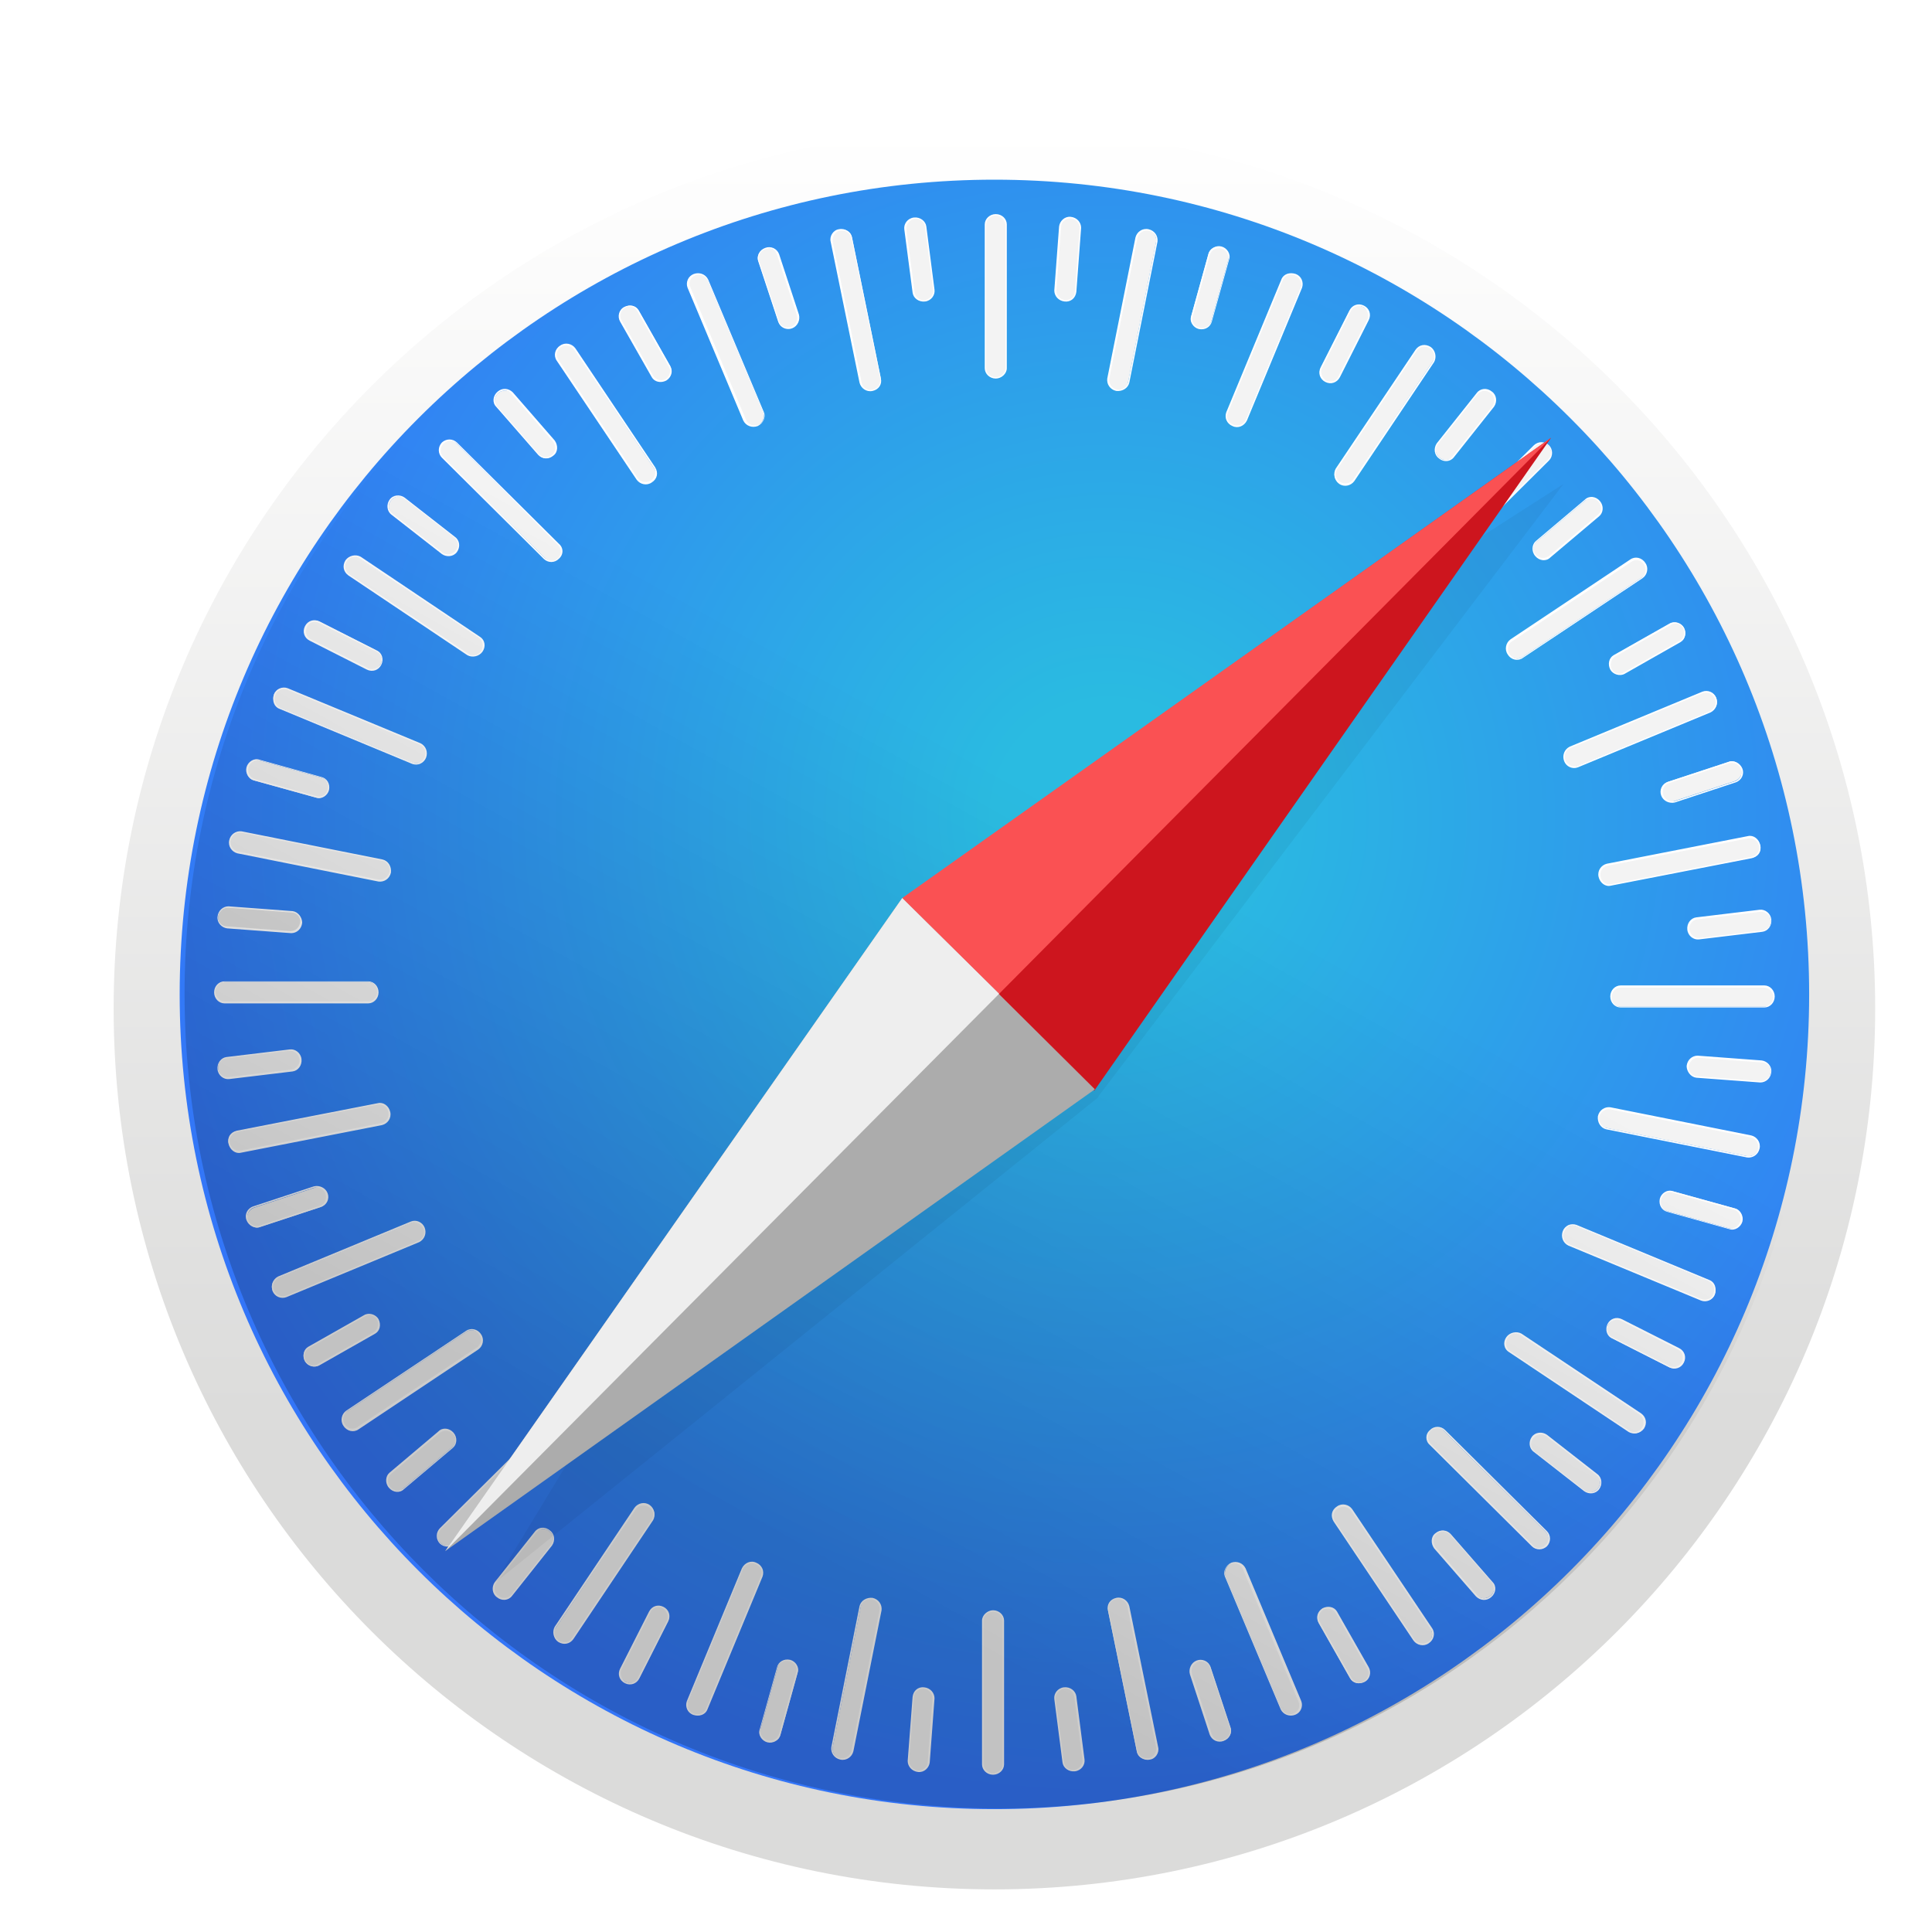 <svg width="17" height="17" viewBox="0 0 17 17" fill="none" xmlns="http://www.w3.org/2000/svg">
<g filter="url(#filter0_d)">
<path d="M8.75 16.5C13.03 16.5 16.5 13.03 16.5 8.75C16.5 4.47 13.03 1 8.75 1C4.47 1 1 4.47 1 8.75C1 13.03 4.47 16.5 8.75 16.5Z" fill="url(#paint0_linear)"/>
</g>
<path d="M8.75 15.919C12.709 15.919 15.919 12.709 15.919 8.75C15.919 4.791 12.709 1.581 8.75 1.581C4.791 1.581 1.581 4.791 1.581 8.75C1.581 12.709 4.791 15.919 8.75 15.919Z" fill="url(#paint1_radial)"/>
<path d="M8.762 3.325C8.714 3.325 8.671 3.289 8.671 3.24V1.975C8.671 1.926 8.714 1.89 8.762 1.89C8.811 1.89 8.853 1.926 8.853 1.975V3.24C8.847 3.289 8.811 3.325 8.762 3.325Z" fill="#F3F3F3"/>
<path d="M8.762 3.331C8.708 3.331 8.665 3.289 8.665 3.24V1.975C8.665 1.926 8.708 1.884 8.762 1.884C8.817 1.884 8.859 1.926 8.859 1.975V3.24C8.859 3.289 8.811 3.331 8.762 3.331ZM8.762 1.896C8.72 1.896 8.677 1.932 8.677 1.975V3.24C8.677 3.283 8.714 3.319 8.762 3.319C8.805 3.319 8.847 3.283 8.847 3.24V1.975C8.841 1.932 8.805 1.896 8.762 1.896V1.896Z" fill="white"/>
<path d="M9.368 2.647C9.319 2.641 9.283 2.604 9.283 2.556L9.325 1.993C9.331 1.945 9.374 1.908 9.422 1.914C9.471 1.92 9.507 1.957 9.507 2.005L9.464 2.568C9.458 2.617 9.416 2.653 9.368 2.647V2.647Z" fill="#F3F3F3"/>
<path d="M9.368 2.653C9.313 2.647 9.277 2.604 9.277 2.556L9.319 1.993C9.325 1.945 9.368 1.902 9.422 1.908C9.477 1.914 9.513 1.957 9.513 2.005L9.471 2.568C9.464 2.623 9.422 2.659 9.368 2.653ZM9.422 1.92C9.38 1.92 9.337 1.951 9.337 1.993L9.295 2.556C9.295 2.598 9.325 2.635 9.374 2.641C9.416 2.641 9.458 2.611 9.458 2.568L9.501 2.005C9.501 1.963 9.464 1.926 9.422 1.92H9.422Z" fill="white"/>
<path d="M9.822 3.434C9.773 3.422 9.743 3.38 9.749 3.331L9.997 2.09C10.009 2.041 10.052 2.011 10.1 2.023C10.149 2.035 10.179 2.078 10.173 2.126L9.925 3.367C9.919 3.41 9.87 3.44 9.822 3.434H9.822Z" fill="#F3F3F3"/>
<path d="M9.822 3.44C9.767 3.428 9.737 3.38 9.743 3.331L9.991 2.09C10.003 2.041 10.052 2.005 10.106 2.017C10.161 2.029 10.191 2.078 10.185 2.126L9.937 3.367C9.925 3.416 9.876 3.446 9.822 3.44ZM10.106 2.029C10.064 2.023 10.021 2.047 10.009 2.09L9.761 3.331C9.755 3.373 9.779 3.416 9.828 3.428C9.87 3.434 9.912 3.41 9.925 3.367L10.173 2.126C10.179 2.078 10.149 2.041 10.106 2.029V2.029Z" fill="white"/>
<path d="M10.548 2.889C10.537 2.886 10.526 2.881 10.516 2.874C10.507 2.867 10.499 2.858 10.492 2.848C10.486 2.838 10.482 2.827 10.48 2.815C10.478 2.804 10.479 2.792 10.482 2.78L10.633 2.235C10.645 2.187 10.694 2.163 10.742 2.175C10.79 2.187 10.821 2.235 10.809 2.284L10.657 2.829C10.645 2.877 10.597 2.901 10.548 2.889Z" fill="#F3F3F3"/>
<path d="M10.548 2.895C10.5 2.883 10.463 2.829 10.482 2.78L10.633 2.235C10.645 2.187 10.7 2.156 10.748 2.169C10.796 2.181 10.833 2.235 10.815 2.284L10.663 2.829C10.651 2.877 10.603 2.907 10.548 2.895H10.548ZM10.748 2.187C10.706 2.175 10.657 2.199 10.645 2.241L10.494 2.786C10.482 2.829 10.506 2.871 10.554 2.883C10.597 2.895 10.645 2.871 10.657 2.829L10.809 2.284C10.815 2.241 10.79 2.199 10.748 2.187V2.187Z" fill="white"/>
<path d="M10.845 3.743C10.796 3.725 10.778 3.67 10.796 3.628L11.281 2.459C11.299 2.417 11.354 2.393 11.396 2.417C11.444 2.435 11.463 2.49 11.444 2.532L10.96 3.7C10.942 3.743 10.887 3.767 10.845 3.743H10.845Z" fill="#F3F3F3"/>
<path d="M10.845 3.749C10.822 3.74 10.803 3.722 10.793 3.7C10.782 3.677 10.782 3.651 10.79 3.628L11.275 2.459C11.293 2.411 11.348 2.393 11.402 2.411C11.425 2.42 11.444 2.437 11.454 2.46C11.464 2.483 11.465 2.509 11.457 2.532L10.972 3.7C10.948 3.749 10.893 3.773 10.845 3.749ZM11.396 2.423C11.354 2.405 11.305 2.423 11.287 2.465L10.803 3.634C10.784 3.676 10.809 3.719 10.851 3.737C10.893 3.755 10.942 3.737 10.96 3.694L11.444 2.526C11.457 2.489 11.438 2.441 11.396 2.423V2.423Z" fill="white"/>
<path d="M11.662 3.355C11.62 3.331 11.602 3.283 11.62 3.24L11.874 2.738C11.898 2.695 11.947 2.677 11.995 2.701C12.038 2.726 12.056 2.774 12.038 2.816L11.783 3.319C11.759 3.361 11.711 3.38 11.662 3.355H11.662Z" fill="#F3F3F3"/>
<path d="M11.662 3.361C11.614 3.337 11.596 3.283 11.62 3.234L11.874 2.732C11.898 2.683 11.953 2.665 12.001 2.689C12.05 2.713 12.068 2.768 12.044 2.816L11.79 3.319C11.765 3.367 11.711 3.386 11.662 3.361L11.662 3.361ZM11.995 2.701C11.953 2.683 11.905 2.695 11.886 2.738L11.632 3.24C11.614 3.277 11.632 3.325 11.668 3.349C11.711 3.367 11.759 3.355 11.777 3.313L12.032 2.81C12.05 2.774 12.032 2.726 11.995 2.701Z" fill="white"/>
<path d="M11.783 4.251C11.741 4.221 11.729 4.167 11.759 4.13L12.462 3.083C12.486 3.04 12.54 3.034 12.583 3.059C12.625 3.089 12.637 3.143 12.607 3.18L11.905 4.227C11.88 4.27 11.826 4.282 11.783 4.251Z" fill="#F3F3F3"/>
<path d="M11.783 4.257C11.741 4.227 11.729 4.167 11.753 4.124L12.456 3.077C12.486 3.034 12.54 3.022 12.589 3.053C12.631 3.083 12.643 3.143 12.619 3.186L11.917 4.233C11.886 4.276 11.826 4.288 11.783 4.257ZM12.583 3.065C12.546 3.04 12.492 3.046 12.468 3.083L11.765 4.13C11.741 4.167 11.753 4.215 11.79 4.239C11.826 4.263 11.88 4.257 11.905 4.221L12.607 3.18C12.631 3.143 12.619 3.089 12.583 3.065V3.065Z" fill="white"/>
<path d="M12.667 4.027C12.631 3.997 12.619 3.943 12.649 3.906L13 3.464C13.031 3.428 13.085 3.422 13.121 3.452C13.158 3.482 13.17 3.537 13.14 3.573L12.789 4.015C12.758 4.052 12.704 4.058 12.667 4.027H12.667Z" fill="#F3F3F3"/>
<path d="M12.661 4.033C12.619 4.003 12.613 3.943 12.643 3.9L12.994 3.458C13.025 3.416 13.085 3.41 13.128 3.446C13.17 3.476 13.176 3.537 13.146 3.579L12.795 4.021C12.764 4.064 12.704 4.07 12.661 4.033V4.033ZM13.115 3.458C13.079 3.428 13.031 3.434 13 3.47L12.649 3.912C12.625 3.949 12.631 3.997 12.667 4.027C12.704 4.058 12.752 4.052 12.782 4.015L13.134 3.573C13.158 3.537 13.152 3.482 13.116 3.458L13.115 3.458Z" fill="white"/>
<path d="M12.607 4.936C12.571 4.899 12.571 4.845 12.607 4.814L13.503 3.924C13.539 3.888 13.594 3.894 13.624 3.924C13.654 3.955 13.66 4.015 13.624 4.045L12.734 4.936C12.698 4.972 12.643 4.972 12.607 4.936V4.936Z" fill="#F3F3F3"/>
<path d="M12.601 4.942C12.583 4.924 12.574 4.9 12.574 4.875C12.574 4.85 12.583 4.826 12.601 4.808L13.497 3.918C13.515 3.901 13.539 3.891 13.563 3.891C13.588 3.891 13.612 3.901 13.63 3.918C13.648 3.936 13.657 3.96 13.657 3.985C13.657 4.01 13.648 4.034 13.63 4.052L12.734 4.942C12.716 4.959 12.692 4.969 12.667 4.969C12.643 4.969 12.619 4.959 12.601 4.942V4.942ZM13.624 3.924C13.594 3.894 13.539 3.894 13.509 3.924L12.613 4.814C12.583 4.845 12.583 4.899 12.613 4.929C12.643 4.96 12.698 4.96 12.728 4.929L13.624 4.04C13.654 4.009 13.654 3.961 13.624 3.924Z" fill="white"/>
<path d="M13.515 4.887C13.485 4.851 13.485 4.796 13.521 4.766L13.951 4.403C13.987 4.372 14.042 4.378 14.072 4.415C14.102 4.451 14.102 4.506 14.066 4.536L13.636 4.899C13.6 4.929 13.545 4.923 13.515 4.887Z" fill="#F3F3F3"/>
<path d="M13.509 4.893C13.473 4.851 13.479 4.79 13.515 4.76L13.945 4.397C13.981 4.36 14.042 4.366 14.078 4.409C14.114 4.451 14.108 4.512 14.072 4.542L13.642 4.905C13.606 4.942 13.545 4.936 13.509 4.893H13.509ZM14.066 4.415C14.036 4.379 13.987 4.379 13.951 4.403L13.521 4.766C13.491 4.796 13.485 4.845 13.515 4.881C13.545 4.917 13.594 4.917 13.63 4.893L14.06 4.53C14.096 4.5 14.096 4.451 14.066 4.415Z" fill="white"/>
<path d="M13.273 5.759C13.243 5.717 13.255 5.662 13.297 5.638L14.351 4.936C14.393 4.911 14.447 4.923 14.472 4.96C14.502 5.002 14.49 5.057 14.447 5.081L13.394 5.783C13.358 5.807 13.303 5.795 13.273 5.759V5.759Z" fill="#F3F3F3"/>
<path d="M13.267 5.759C13.237 5.717 13.249 5.656 13.291 5.626L14.345 4.923C14.387 4.893 14.447 4.905 14.478 4.954C14.508 4.996 14.496 5.057 14.454 5.087L13.4 5.789C13.358 5.82 13.297 5.808 13.267 5.759V5.759ZM14.466 4.966C14.441 4.929 14.393 4.917 14.357 4.942L13.303 5.644C13.267 5.668 13.255 5.717 13.285 5.759C13.309 5.795 13.358 5.807 13.394 5.783L14.447 5.081C14.484 5.051 14.49 5.002 14.466 4.966Z" fill="white"/>
<path d="M14.175 5.886C14.151 5.844 14.163 5.789 14.205 5.765L14.696 5.487C14.738 5.462 14.793 5.481 14.817 5.523C14.841 5.565 14.829 5.62 14.787 5.644L14.296 5.923C14.254 5.947 14.199 5.929 14.175 5.886L14.175 5.886Z" fill="#F3F3F3"/>
<path d="M14.169 5.892C14.145 5.844 14.157 5.789 14.199 5.765L14.69 5.487C14.732 5.462 14.793 5.481 14.817 5.523C14.841 5.571 14.829 5.626 14.787 5.65L14.296 5.929C14.254 5.953 14.193 5.935 14.169 5.892V5.892ZM14.811 5.529C14.787 5.487 14.738 5.474 14.702 5.499L14.211 5.777C14.175 5.801 14.163 5.85 14.181 5.886C14.205 5.928 14.254 5.941 14.29 5.916L14.78 5.638C14.817 5.62 14.829 5.571 14.811 5.529V5.529Z" fill="white"/>
<path d="M13.769 6.691C13.751 6.643 13.769 6.595 13.818 6.576L14.986 6.092C15.029 6.074 15.083 6.098 15.101 6.14C15.12 6.189 15.101 6.237 15.053 6.255L13.884 6.74C13.842 6.758 13.788 6.74 13.769 6.691Z" fill="#F3F3F3"/>
<path d="M13.763 6.697C13.745 6.649 13.763 6.595 13.812 6.57L14.98 6.086C15.004 6.077 15.029 6.078 15.052 6.088C15.075 6.098 15.092 6.117 15.101 6.14C15.12 6.189 15.101 6.243 15.053 6.268L13.884 6.752C13.861 6.761 13.835 6.76 13.813 6.75C13.79 6.74 13.772 6.721 13.763 6.697V6.697ZM15.089 6.146C15.071 6.104 15.023 6.086 14.986 6.098L13.818 6.582C13.775 6.601 13.757 6.649 13.775 6.691C13.794 6.734 13.842 6.752 13.878 6.74L15.047 6.255C15.089 6.237 15.107 6.189 15.089 6.146Z" fill="white"/>
<path d="M14.623 6.994C14.605 6.946 14.629 6.897 14.678 6.879L15.21 6.704C15.253 6.685 15.307 6.716 15.319 6.758C15.338 6.806 15.313 6.855 15.265 6.873L14.732 7.049C14.69 7.067 14.641 7.043 14.623 6.994V6.994Z" fill="#F3F3F3"/>
<path d="M14.617 7C14.599 6.952 14.623 6.897 14.678 6.879L15.21 6.704C15.259 6.685 15.313 6.716 15.332 6.764C15.35 6.812 15.325 6.867 15.271 6.885L14.738 7.061C14.69 7.073 14.635 7.049 14.617 7ZM15.319 6.77C15.307 6.728 15.259 6.704 15.216 6.716L14.684 6.891C14.641 6.903 14.623 6.952 14.635 6.994C14.647 7.037 14.696 7.061 14.738 7.049L15.271 6.873C15.313 6.855 15.332 6.812 15.319 6.77V6.77Z" fill="white"/>
<path d="M14.078 7.715C14.066 7.666 14.096 7.618 14.145 7.612L15.386 7.37C15.434 7.357 15.477 7.394 15.489 7.442C15.501 7.491 15.471 7.539 15.422 7.545L14.181 7.787C14.133 7.793 14.084 7.763 14.078 7.715H14.078Z" fill="#F3F3F3"/>
<path d="M14.066 7.715C14.054 7.66 14.09 7.612 14.139 7.6L15.38 7.357C15.428 7.345 15.477 7.382 15.489 7.436C15.501 7.491 15.465 7.539 15.416 7.551L14.175 7.793C14.127 7.806 14.078 7.769 14.066 7.715V7.715ZM15.477 7.442C15.471 7.4 15.428 7.37 15.386 7.376L14.145 7.618C14.102 7.624 14.072 7.672 14.084 7.715C14.09 7.757 14.133 7.787 14.175 7.781L15.416 7.539C15.459 7.527 15.489 7.485 15.477 7.442Z" fill="white"/>
<path d="M14.853 8.181C14.847 8.132 14.877 8.09 14.926 8.084L15.483 8.017C15.531 8.011 15.574 8.048 15.58 8.096C15.586 8.145 15.556 8.187 15.507 8.193L14.95 8.26C14.908 8.266 14.859 8.229 14.853 8.181H14.853Z" fill="#F3F3F3"/>
<path d="M14.847 8.181C14.841 8.126 14.877 8.078 14.926 8.072L15.483 8.005C15.531 7.999 15.58 8.036 15.586 8.09C15.592 8.145 15.556 8.193 15.507 8.199L14.95 8.266C14.902 8.272 14.853 8.235 14.847 8.181ZM15.58 8.096C15.574 8.054 15.531 8.017 15.489 8.023L14.932 8.09C14.889 8.096 14.859 8.139 14.865 8.181C14.871 8.223 14.914 8.26 14.956 8.254L15.513 8.187C15.556 8.181 15.586 8.139 15.58 8.096H15.58Z" fill="white"/>
<path d="M14.175 8.768C14.175 8.72 14.211 8.677 14.26 8.677H15.525C15.574 8.677 15.61 8.72 15.61 8.768C15.61 8.817 15.574 8.859 15.525 8.859H14.26C14.211 8.859 14.175 8.817 14.175 8.768Z" fill="#F3F3F3"/>
<path d="M14.169 8.768C14.169 8.714 14.211 8.671 14.26 8.671H15.525C15.574 8.671 15.616 8.714 15.616 8.768C15.616 8.823 15.574 8.865 15.525 8.865H14.26C14.211 8.865 14.169 8.823 14.169 8.768ZM15.604 8.774C15.604 8.732 15.568 8.69 15.525 8.69H14.26C14.217 8.69 14.181 8.726 14.181 8.774C14.181 8.817 14.217 8.859 14.26 8.859H15.525C15.568 8.853 15.604 8.817 15.604 8.774H15.604Z" fill="white"/>
<path d="M14.847 9.38C14.853 9.331 14.889 9.295 14.938 9.295L15.501 9.337C15.549 9.343 15.586 9.386 15.58 9.434C15.574 9.483 15.537 9.519 15.489 9.519L14.926 9.477C14.883 9.47 14.847 9.428 14.847 9.38H14.847Z" fill="#F3F3F3"/>
<path d="M14.841 9.38C14.847 9.325 14.889 9.289 14.938 9.289L15.501 9.331C15.549 9.337 15.592 9.38 15.586 9.434C15.58 9.489 15.537 9.525 15.489 9.525L14.926 9.483C14.877 9.477 14.841 9.428 14.841 9.38ZM15.58 9.434C15.586 9.392 15.549 9.349 15.507 9.349L14.944 9.307C14.902 9.307 14.865 9.337 14.859 9.386C14.853 9.428 14.889 9.47 14.932 9.47L15.495 9.513C15.537 9.513 15.574 9.477 15.58 9.434V9.434Z" fill="white"/>
<path d="M14.066 9.822C14.078 9.773 14.121 9.743 14.169 9.749L15.41 9.997C15.459 10.009 15.489 10.052 15.477 10.1C15.465 10.149 15.422 10.179 15.374 10.173L14.133 9.925C14.09 9.919 14.06 9.87 14.066 9.822V9.822Z" fill="#F3F3F3"/>
<path d="M14.06 9.822C14.072 9.767 14.121 9.737 14.169 9.743L15.41 9.991C15.459 10.003 15.495 10.052 15.483 10.106C15.471 10.161 15.422 10.191 15.374 10.185L14.133 9.937C14.084 9.925 14.054 9.876 14.06 9.822V9.822ZM15.471 10.106C15.477 10.064 15.453 10.021 15.41 10.009L14.169 9.761C14.127 9.755 14.084 9.779 14.072 9.828C14.066 9.87 14.09 9.912 14.133 9.925L15.374 10.173C15.422 10.179 15.459 10.149 15.471 10.106Z" fill="white"/>
<path d="M14.611 10.548C14.614 10.537 14.619 10.526 14.626 10.516C14.633 10.507 14.642 10.499 14.652 10.492C14.662 10.486 14.673 10.482 14.685 10.48C14.697 10.478 14.708 10.479 14.72 10.482L15.265 10.633C15.313 10.645 15.338 10.694 15.325 10.742C15.323 10.754 15.318 10.764 15.311 10.774C15.304 10.784 15.295 10.792 15.285 10.798C15.275 10.804 15.263 10.808 15.252 10.81C15.24 10.812 15.228 10.811 15.216 10.809L14.671 10.657C14.623 10.645 14.599 10.597 14.611 10.548H14.611Z" fill="#F3F3F3"/>
<path d="M14.605 10.548C14.617 10.5 14.671 10.463 14.72 10.482L15.265 10.633C15.313 10.645 15.344 10.7 15.332 10.748C15.319 10.796 15.265 10.833 15.216 10.815L14.671 10.663C14.623 10.651 14.593 10.603 14.605 10.548L14.605 10.548ZM15.313 10.748C15.325 10.706 15.301 10.657 15.259 10.645L14.714 10.494C14.671 10.482 14.629 10.506 14.617 10.554C14.605 10.597 14.629 10.645 14.671 10.657L15.216 10.809C15.259 10.815 15.301 10.79 15.313 10.748Z" fill="white"/>
<path d="M13.757 10.839C13.775 10.79 13.83 10.772 13.872 10.79L15.041 11.275C15.083 11.293 15.107 11.348 15.089 11.39C15.071 11.438 15.017 11.456 14.974 11.438L13.806 10.954C13.757 10.936 13.739 10.881 13.757 10.839V10.839Z" fill="#F3F3F3"/>
<path d="M13.751 10.833C13.76 10.809 13.778 10.791 13.8 10.78C13.823 10.77 13.849 10.77 13.872 10.778L15.041 11.263C15.089 11.281 15.107 11.335 15.089 11.39C15.08 11.413 15.063 11.432 15.04 11.442C15.017 11.452 14.992 11.453 14.968 11.444L13.8 10.96C13.751 10.936 13.733 10.881 13.751 10.833ZM15.077 11.384C15.095 11.341 15.077 11.293 15.035 11.275L13.866 10.79C13.824 10.772 13.781 10.796 13.763 10.839C13.745 10.881 13.763 10.93 13.806 10.948L14.974 11.432C15.017 11.444 15.065 11.426 15.077 11.384Z" fill="white"/>
<path d="M14.151 11.656C14.175 11.614 14.223 11.596 14.266 11.614L14.768 11.868C14.811 11.886 14.829 11.941 14.805 11.989C14.78 12.032 14.732 12.05 14.69 12.032L14.187 11.777C14.145 11.753 14.127 11.699 14.151 11.656Z" fill="#F3F3F3"/>
<path d="M14.145 11.65C14.169 11.602 14.223 11.584 14.272 11.608L14.774 11.862C14.823 11.886 14.841 11.941 14.817 11.989C14.793 12.038 14.738 12.056 14.69 12.032L14.187 11.777C14.139 11.759 14.121 11.699 14.145 11.65V11.65ZM14.799 11.983C14.817 11.941 14.805 11.892 14.762 11.874L14.26 11.62C14.223 11.602 14.175 11.62 14.151 11.656C14.133 11.699 14.145 11.747 14.187 11.765L14.69 12.02C14.732 12.038 14.78 12.026 14.799 11.983Z" fill="white"/>
<path d="M13.261 11.771C13.291 11.729 13.339 11.717 13.382 11.747L14.435 12.449C14.478 12.474 14.484 12.528 14.46 12.57C14.429 12.613 14.381 12.625 14.338 12.595L13.285 11.892C13.243 11.862 13.23 11.808 13.261 11.771Z" fill="#F3F3F3"/>
<path d="M13.255 11.765C13.285 11.723 13.346 11.711 13.388 11.735L14.441 12.437C14.484 12.468 14.496 12.522 14.466 12.57C14.435 12.613 14.375 12.625 14.332 12.601L13.279 11.898C13.23 11.868 13.224 11.808 13.255 11.765ZM14.447 12.564C14.472 12.528 14.466 12.474 14.429 12.449L13.376 11.747C13.339 11.723 13.291 11.735 13.267 11.771C13.243 11.808 13.249 11.862 13.285 11.886L14.338 12.589C14.375 12.613 14.423 12.601 14.447 12.565V12.564Z" fill="white"/>
<path d="M13.485 12.649C13.515 12.613 13.57 12.601 13.606 12.631L14.048 12.976C14.084 13.006 14.09 13.061 14.06 13.097C14.03 13.134 13.975 13.146 13.939 13.115L13.497 12.77C13.461 12.74 13.454 12.686 13.485 12.649V12.649Z" fill="#F3F3F3"/>
<path d="M13.479 12.643C13.509 12.601 13.57 12.595 13.612 12.625L14.054 12.97C14.096 13 14.102 13.061 14.072 13.103C14.042 13.146 13.981 13.152 13.939 13.121L13.497 12.776C13.454 12.746 13.448 12.686 13.479 12.643ZM14.06 13.097C14.09 13.061 14.084 13.012 14.048 12.982L13.606 12.637C13.57 12.613 13.521 12.619 13.491 12.655C13.461 12.692 13.467 12.74 13.503 12.77L13.945 13.115C13.981 13.14 14.03 13.134 14.06 13.097H14.06Z" fill="white"/>
<path d="M12.583 12.589C12.619 12.552 12.674 12.552 12.704 12.589L13.6 13.479C13.636 13.515 13.63 13.57 13.6 13.6C13.564 13.636 13.509 13.636 13.479 13.6L12.583 12.71C12.552 12.68 12.552 12.619 12.583 12.589V12.589Z" fill="#F3F3F3"/>
<path d="M12.583 12.583C12.6 12.565 12.624 12.555 12.649 12.555C12.674 12.555 12.698 12.565 12.716 12.583L13.612 13.473C13.629 13.49 13.639 13.514 13.639 13.539C13.639 13.564 13.629 13.588 13.612 13.606C13.594 13.623 13.57 13.633 13.545 13.633C13.52 13.633 13.496 13.623 13.479 13.606L12.583 12.716C12.54 12.68 12.54 12.619 12.583 12.583ZM13.6 13.594C13.63 13.563 13.63 13.509 13.6 13.479L12.704 12.589C12.674 12.558 12.619 12.558 12.589 12.589C12.558 12.619 12.558 12.673 12.589 12.704L13.485 13.594C13.515 13.63 13.564 13.63 13.6 13.594Z" fill="white"/>
<path d="M12.637 13.491C12.674 13.461 12.728 13.461 12.758 13.497L13.128 13.921C13.158 13.957 13.152 14.012 13.115 14.042C13.079 14.072 13.025 14.072 12.994 14.036L12.625 13.612C12.595 13.582 12.601 13.527 12.637 13.491V13.491Z" fill="#F3F3F3"/>
<path d="M12.631 13.491C12.674 13.455 12.728 13.461 12.764 13.497L13.134 13.921C13.17 13.957 13.164 14.018 13.121 14.054C13.079 14.09 13.025 14.084 12.988 14.048L12.619 13.624C12.589 13.582 12.589 13.521 12.631 13.491H12.631ZM13.116 14.042C13.152 14.012 13.152 13.963 13.128 13.927L12.758 13.503C12.728 13.473 12.68 13.467 12.643 13.497C12.607 13.527 12.607 13.576 12.631 13.612L13 14.036C13.031 14.072 13.079 14.072 13.115 14.042H13.116Z" fill="white"/>
<path d="M11.765 13.261C11.808 13.23 11.862 13.243 11.886 13.285L12.589 14.332C12.613 14.375 12.601 14.429 12.564 14.454C12.522 14.484 12.468 14.472 12.443 14.429L11.741 13.382C11.717 13.339 11.729 13.285 11.765 13.261H11.765Z" fill="#F3F3F3"/>
<path d="M11.765 13.255C11.808 13.224 11.868 13.237 11.898 13.279L12.601 14.326C12.631 14.369 12.619 14.429 12.571 14.46C12.528 14.49 12.468 14.478 12.437 14.435L11.735 13.388C11.705 13.339 11.717 13.285 11.765 13.255V13.255ZM12.565 14.447C12.601 14.423 12.613 14.375 12.589 14.338L11.886 13.291C11.862 13.255 11.814 13.249 11.771 13.273C11.735 13.297 11.723 13.345 11.747 13.382L12.449 14.429C12.474 14.46 12.528 14.472 12.564 14.447L12.565 14.447Z" fill="white"/>
<path d="M11.638 14.157C11.681 14.133 11.735 14.145 11.759 14.187L12.038 14.678C12.062 14.72 12.044 14.774 12.001 14.799C11.959 14.823 11.905 14.811 11.88 14.768L11.602 14.278C11.584 14.236 11.596 14.181 11.638 14.157L11.638 14.157Z" fill="#F3F3F3"/>
<path d="M11.638 14.151C11.687 14.127 11.741 14.139 11.765 14.181L12.044 14.671C12.068 14.714 12.056 14.774 12.008 14.799C11.959 14.823 11.905 14.811 11.88 14.768L11.602 14.278C11.578 14.236 11.59 14.181 11.638 14.151H11.638ZM12.001 14.793C12.038 14.768 12.056 14.72 12.032 14.684L11.753 14.193C11.729 14.157 11.681 14.145 11.644 14.163C11.608 14.187 11.59 14.236 11.614 14.272L11.892 14.762C11.911 14.799 11.965 14.817 12.001 14.793V14.793Z" fill="white"/>
<path d="M10.833 13.757C10.881 13.739 10.93 13.757 10.948 13.8L11.438 14.968C11.456 15.011 11.432 15.065 11.39 15.083C11.348 15.101 11.293 15.083 11.275 15.041L10.784 13.872C10.766 13.83 10.79 13.775 10.833 13.757Z" fill="#F3F3F3"/>
<path d="M10.833 13.751C10.881 13.733 10.936 13.751 10.96 13.8L11.45 14.968C11.459 14.992 11.458 15.017 11.448 15.04C11.438 15.063 11.419 15.08 11.396 15.089C11.348 15.107 11.293 15.089 11.269 15.041L10.778 13.872C10.76 13.83 10.784 13.775 10.833 13.751V13.751ZM11.384 15.077C11.426 15.059 11.444 15.011 11.426 14.974L10.936 13.806C10.918 13.763 10.869 13.745 10.827 13.763C10.784 13.781 10.766 13.83 10.784 13.866L11.275 15.035C11.299 15.077 11.341 15.095 11.384 15.077Z" fill="white"/>
<path d="M10.536 14.617C10.585 14.599 10.633 14.623 10.651 14.671L10.827 15.204C10.845 15.247 10.815 15.301 10.772 15.313C10.724 15.331 10.675 15.307 10.657 15.259L10.482 14.726C10.464 14.684 10.488 14.635 10.536 14.617H10.536Z" fill="#F3F3F3"/>
<path d="M10.53 14.611C10.553 14.602 10.579 14.603 10.602 14.613C10.625 14.623 10.642 14.642 10.651 14.665L10.827 15.198C10.845 15.247 10.815 15.301 10.766 15.319C10.743 15.328 10.717 15.327 10.694 15.317C10.672 15.307 10.654 15.288 10.645 15.265L10.47 14.732C10.457 14.684 10.482 14.629 10.53 14.611ZM10.766 15.307C10.809 15.295 10.833 15.247 10.821 15.204L10.645 14.671C10.633 14.629 10.585 14.611 10.542 14.623C10.5 14.635 10.476 14.684 10.488 14.726L10.663 15.259C10.666 15.269 10.672 15.279 10.679 15.287C10.686 15.295 10.694 15.301 10.704 15.306C10.714 15.311 10.724 15.313 10.735 15.313C10.746 15.313 10.756 15.311 10.766 15.307V15.307Z" fill="white"/>
<path d="M9.822 14.066C9.87 14.054 9.919 14.084 9.925 14.133L10.179 15.374C10.191 15.422 10.155 15.465 10.106 15.477C10.058 15.489 10.009 15.459 10.003 15.41L9.749 14.169C9.743 14.127 9.773 14.078 9.822 14.066L9.822 14.066Z" fill="#F3F3F3"/>
<path d="M9.822 14.06C9.876 14.048 9.925 14.084 9.937 14.133L10.191 15.374C10.203 15.422 10.167 15.477 10.118 15.483C10.064 15.495 10.015 15.459 10.003 15.41L9.749 14.169C9.737 14.12 9.767 14.072 9.822 14.06L9.822 14.06ZM10.106 15.471C10.149 15.465 10.179 15.422 10.173 15.374L9.919 14.133C9.913 14.09 9.864 14.06 9.822 14.072C9.779 14.078 9.749 14.12 9.755 14.169L10.009 15.41C10.021 15.453 10.064 15.477 10.106 15.471L10.106 15.471Z" fill="white"/>
<path d="M9.362 14.853C9.41 14.847 9.452 14.877 9.464 14.926L9.537 15.483C9.543 15.531 9.507 15.574 9.458 15.58C9.41 15.586 9.368 15.556 9.355 15.507L9.283 14.95C9.277 14.902 9.313 14.859 9.362 14.853Z" fill="#F3F3F3"/>
<path d="M9.362 14.847C9.416 14.841 9.464 14.877 9.471 14.926L9.543 15.483C9.549 15.531 9.513 15.58 9.458 15.586C9.404 15.592 9.355 15.556 9.349 15.507L9.277 14.95C9.271 14.902 9.307 14.853 9.362 14.847ZM9.452 15.574C9.495 15.568 9.531 15.525 9.525 15.483L9.452 14.926C9.446 14.883 9.404 14.853 9.362 14.859C9.319 14.865 9.283 14.908 9.289 14.95L9.362 15.507C9.368 15.549 9.41 15.58 9.452 15.574Z" fill="white"/>
<path d="M8.738 14.175C8.786 14.175 8.829 14.211 8.829 14.26V15.525C8.829 15.574 8.786 15.61 8.738 15.61C8.69 15.61 8.647 15.574 8.647 15.525V14.26C8.653 14.211 8.69 14.175 8.738 14.175Z" fill="#F3F3F3"/>
<path d="M8.738 14.169C8.792 14.169 8.835 14.211 8.835 14.26V15.525C8.835 15.574 8.792 15.616 8.738 15.616C8.683 15.616 8.641 15.574 8.641 15.525V14.26C8.641 14.211 8.69 14.169 8.738 14.169ZM8.738 15.604C8.78 15.604 8.823 15.568 8.823 15.525V14.26C8.823 14.217 8.786 14.181 8.738 14.181C8.696 14.181 8.653 14.217 8.653 14.26V15.525C8.659 15.568 8.696 15.604 8.738 15.604Z" fill="white"/>
<path d="M8.132 14.853C8.181 14.859 8.217 14.896 8.217 14.944L8.175 15.507C8.169 15.556 8.126 15.592 8.078 15.586C8.03 15.58 7.993 15.543 7.993 15.495L8.036 14.932C8.042 14.883 8.084 14.847 8.132 14.853Z" fill="#F3F3F3"/>
<path d="M8.132 14.847C8.187 14.853 8.223 14.896 8.223 14.944L8.181 15.507C8.175 15.556 8.132 15.598 8.078 15.592C8.024 15.586 7.987 15.543 7.987 15.495L8.03 14.932C8.036 14.877 8.078 14.841 8.132 14.847ZM8.078 15.58C8.12 15.58 8.163 15.549 8.163 15.507L8.205 14.944C8.205 14.902 8.175 14.865 8.126 14.859C8.084 14.859 8.042 14.889 8.042 14.932L7.999 15.495C7.999 15.537 8.036 15.574 8.078 15.58H8.078Z" fill="white"/>
<path d="M7.678 14.066C7.727 14.078 7.757 14.12 7.751 14.169L7.503 15.41C7.491 15.459 7.448 15.489 7.4 15.477C7.351 15.465 7.321 15.422 7.327 15.374L7.575 14.133C7.582 14.09 7.63 14.06 7.678 14.066Z" fill="#F3F3F3"/>
<path d="M7.678 14.06C7.733 14.072 7.763 14.121 7.757 14.169L7.509 15.41C7.497 15.459 7.448 15.495 7.394 15.483C7.339 15.471 7.309 15.422 7.315 15.374L7.563 14.133C7.575 14.084 7.624 14.054 7.678 14.06L7.678 14.06ZM7.394 15.471C7.436 15.477 7.479 15.453 7.491 15.41L7.739 14.169C7.745 14.127 7.721 14.084 7.672 14.072C7.63 14.066 7.588 14.09 7.575 14.133L7.327 15.374C7.321 15.422 7.351 15.459 7.394 15.471V15.471Z" fill="white"/>
<path d="M6.952 14.611C7 14.623 7.03 14.671 7.018 14.72L6.867 15.265C6.855 15.313 6.806 15.338 6.758 15.325C6.747 15.323 6.736 15.318 6.726 15.311C6.716 15.304 6.708 15.295 6.702 15.285C6.696 15.275 6.692 15.263 6.69 15.252C6.688 15.24 6.689 15.228 6.691 15.216L6.843 14.671C6.855 14.623 6.903 14.599 6.952 14.611H6.952Z" fill="#F3F3F3"/>
<path d="M6.952 14.605C7 14.617 7.037 14.671 7.018 14.72L6.867 15.265C6.855 15.313 6.8 15.344 6.752 15.331C6.704 15.319 6.667 15.265 6.685 15.216L6.837 14.671C6.849 14.623 6.897 14.593 6.952 14.605V14.605ZM6.752 15.313C6.794 15.325 6.843 15.301 6.855 15.259L7.006 14.714C7.018 14.671 6.994 14.629 6.946 14.617C6.903 14.605 6.855 14.629 6.843 14.671L6.691 15.216C6.685 15.259 6.71 15.301 6.752 15.313Z" fill="white"/>
<path d="M6.655 13.757C6.704 13.775 6.722 13.83 6.704 13.872L6.219 15.041C6.201 15.083 6.146 15.107 6.104 15.083C6.062 15.059 6.037 15.011 6.056 14.968L6.54 13.8C6.558 13.757 6.613 13.733 6.655 13.757H6.655Z" fill="#F3F3F3"/>
<path d="M6.655 13.751C6.678 13.76 6.697 13.778 6.707 13.8C6.718 13.823 6.718 13.849 6.71 13.872L6.225 15.041C6.207 15.089 6.153 15.107 6.098 15.089C6.075 15.08 6.056 15.063 6.046 15.04C6.036 15.017 6.035 14.992 6.044 14.968L6.528 13.8C6.552 13.751 6.607 13.727 6.655 13.751V13.751ZM6.104 15.077C6.146 15.095 6.195 15.077 6.213 15.035L6.697 13.866C6.716 13.824 6.691 13.781 6.649 13.763C6.607 13.745 6.558 13.763 6.54 13.806L6.056 14.974C6.044 15.011 6.062 15.059 6.104 15.077Z" fill="white"/>
<path d="M5.838 14.145C5.88 14.169 5.898 14.217 5.88 14.26L5.626 14.762C5.602 14.805 5.553 14.823 5.505 14.799C5.462 14.774 5.444 14.726 5.462 14.684L5.717 14.181C5.741 14.139 5.789 14.12 5.838 14.145Z" fill="#F3F3F3"/>
<path d="M5.838 14.139C5.886 14.163 5.904 14.217 5.88 14.266L5.626 14.768C5.602 14.817 5.547 14.835 5.499 14.811C5.45 14.787 5.432 14.732 5.456 14.684L5.711 14.181C5.735 14.133 5.789 14.114 5.838 14.139ZM5.505 14.799C5.547 14.817 5.596 14.805 5.614 14.762L5.868 14.26C5.886 14.223 5.868 14.175 5.832 14.151C5.789 14.133 5.741 14.145 5.723 14.187L5.468 14.69C5.45 14.726 5.468 14.774 5.505 14.799V14.799Z" fill="white"/>
<path d="M5.717 13.249C5.759 13.279 5.771 13.333 5.741 13.37L5.038 14.417C5.014 14.46 4.96 14.466 4.917 14.441C4.875 14.411 4.863 14.357 4.893 14.32L5.596 13.273C5.62 13.23 5.674 13.218 5.717 13.249V13.249Z" fill="#F3F3F3"/>
<path d="M5.717 13.243C5.759 13.273 5.771 13.333 5.747 13.376L5.045 14.423C5.014 14.466 4.96 14.478 4.911 14.447C4.869 14.417 4.857 14.357 4.881 14.314L5.583 13.267C5.614 13.224 5.674 13.212 5.717 13.243V13.243ZM4.917 14.435C4.954 14.46 5.008 14.454 5.032 14.417L5.735 13.37C5.759 13.333 5.747 13.285 5.711 13.261C5.674 13.237 5.62 13.243 5.596 13.279L4.893 14.32C4.869 14.357 4.881 14.411 4.917 14.435V14.435Z" fill="white"/>
<path d="M4.833 13.473C4.869 13.503 4.881 13.557 4.851 13.594L4.5 14.036C4.469 14.072 4.415 14.078 4.379 14.048C4.342 14.018 4.33 13.963 4.36 13.927L4.712 13.485C4.742 13.448 4.796 13.442 4.833 13.473Z" fill="#F3F3F3"/>
<path d="M4.839 13.467C4.881 13.497 4.887 13.557 4.857 13.6L4.506 14.042C4.475 14.084 4.415 14.09 4.372 14.054C4.33 14.024 4.324 13.963 4.354 13.921L4.705 13.479C4.736 13.436 4.796 13.43 4.839 13.467ZM4.385 14.042C4.421 14.072 4.469 14.066 4.5 14.03L4.851 13.588C4.875 13.551 4.869 13.503 4.833 13.473C4.796 13.442 4.748 13.448 4.718 13.485L4.366 13.927C4.342 13.963 4.348 14.018 4.385 14.042H4.385Z" fill="white"/>
<path d="M4.893 12.565C4.929 12.601 4.929 12.655 4.893 12.686L3.997 13.576C3.961 13.612 3.906 13.606 3.876 13.576C3.846 13.545 3.84 13.485 3.876 13.454L4.766 12.565C4.802 12.528 4.857 12.528 4.893 12.565V12.565Z" fill="#F3F3F3"/>
<path d="M4.899 12.558C4.917 12.576 4.926 12.6 4.926 12.625C4.926 12.65 4.917 12.674 4.899 12.692L4.003 13.582C3.985 13.599 3.961 13.609 3.937 13.609C3.912 13.609 3.888 13.599 3.87 13.582C3.853 13.564 3.843 13.54 3.843 13.515C3.843 13.49 3.853 13.466 3.87 13.448L4.766 12.558C4.784 12.541 4.808 12.531 4.833 12.531C4.858 12.531 4.881 12.541 4.899 12.558V12.558ZM3.876 13.576C3.906 13.606 3.961 13.606 3.991 13.576L4.887 12.685C4.917 12.655 4.917 12.601 4.887 12.57C4.857 12.54 4.802 12.54 4.772 12.57L3.876 13.46C3.846 13.491 3.846 13.539 3.876 13.575V13.576Z" fill="white"/>
<path d="M3.985 12.613C4.015 12.649 4.015 12.704 3.979 12.734L3.549 13.097C3.513 13.128 3.458 13.121 3.428 13.085C3.398 13.049 3.398 12.994 3.434 12.964L3.864 12.601C3.9 12.57 3.955 12.577 3.985 12.613Z" fill="#F3F3F3"/>
<path d="M3.991 12.607C4.027 12.649 4.021 12.71 3.985 12.74L3.555 13.103C3.519 13.14 3.458 13.134 3.422 13.091C3.386 13.049 3.392 12.988 3.428 12.958L3.858 12.595C3.894 12.558 3.955 12.565 3.991 12.607L3.991 12.607ZM3.434 13.085C3.464 13.121 3.513 13.121 3.549 13.097L3.979 12.734C4.009 12.704 4.015 12.655 3.985 12.619C3.955 12.583 3.906 12.583 3.87 12.607L3.44 12.97C3.404 13 3.404 13.049 3.434 13.085V13.085Z" fill="white"/>
<path d="M4.227 11.741C4.257 11.783 4.245 11.838 4.203 11.862L3.149 12.565C3.107 12.589 3.053 12.577 3.028 12.54C2.998 12.498 3.01 12.443 3.053 12.419L4.106 11.717C4.143 11.693 4.197 11.705 4.227 11.741H4.227Z" fill="#F3F3F3"/>
<path d="M4.233 11.741C4.263 11.783 4.251 11.844 4.209 11.874L3.155 12.577C3.113 12.607 3.053 12.595 3.022 12.546C2.992 12.504 3.004 12.443 3.046 12.413L4.1 11.711C4.142 11.681 4.203 11.693 4.233 11.741H4.233ZM3.034 12.534C3.059 12.57 3.107 12.583 3.143 12.558L4.197 11.856C4.233 11.832 4.245 11.783 4.215 11.741C4.191 11.705 4.142 11.693 4.106 11.717L3.053 12.419C3.016 12.449 3.01 12.498 3.034 12.534V12.534Z" fill="white"/>
<path d="M3.325 11.614C3.349 11.656 3.337 11.711 3.295 11.735L2.804 12.014C2.762 12.038 2.707 12.02 2.683 11.977C2.659 11.935 2.671 11.88 2.713 11.856L3.204 11.578C3.246 11.553 3.301 11.572 3.325 11.614H3.325Z" fill="#F3F3F3"/>
<path d="M3.331 11.608C3.355 11.656 3.343 11.711 3.301 11.735L2.81 12.014C2.768 12.038 2.707 12.02 2.683 11.977C2.659 11.929 2.671 11.874 2.713 11.85L3.204 11.572C3.246 11.547 3.307 11.565 3.331 11.608H3.331ZM2.689 11.971C2.713 12.014 2.762 12.026 2.798 12.001L3.289 11.723C3.325 11.699 3.337 11.65 3.319 11.614C3.295 11.572 3.246 11.559 3.21 11.584L2.72 11.862C2.683 11.88 2.671 11.929 2.689 11.971H2.689Z" fill="white"/>
<path d="M3.731 10.809C3.749 10.857 3.731 10.905 3.682 10.924L2.514 11.408C2.471 11.426 2.417 11.402 2.399 11.36C2.381 11.311 2.399 11.263 2.447 11.245L3.616 10.76C3.658 10.742 3.713 10.76 3.731 10.809V10.809Z" fill="#F3F3F3"/>
<path d="M3.737 10.803C3.755 10.851 3.737 10.905 3.688 10.93L2.52 11.414C2.496 11.423 2.471 11.422 2.448 11.412C2.425 11.402 2.408 11.383 2.399 11.36C2.381 11.311 2.399 11.257 2.447 11.232L3.616 10.748C3.639 10.739 3.665 10.74 3.687 10.75C3.71 10.761 3.728 10.779 3.737 10.803V10.803ZM2.411 11.354C2.429 11.396 2.477 11.414 2.514 11.402L3.682 10.918C3.725 10.899 3.743 10.851 3.725 10.809C3.707 10.766 3.658 10.748 3.622 10.76L2.453 11.245C2.411 11.263 2.393 11.311 2.411 11.354V11.354Z" fill="white"/>
<path d="M2.877 10.506C2.895 10.554 2.871 10.603 2.822 10.621L2.29 10.796C2.247 10.815 2.193 10.784 2.181 10.742C2.163 10.694 2.187 10.645 2.235 10.627L2.768 10.451C2.81 10.433 2.859 10.457 2.877 10.506Z" fill="#F3F3F3"/>
<path d="M2.883 10.5C2.901 10.548 2.877 10.603 2.822 10.621L2.29 10.796C2.241 10.815 2.187 10.784 2.169 10.736C2.15 10.688 2.175 10.633 2.229 10.615L2.762 10.439C2.81 10.427 2.865 10.451 2.883 10.5L2.883 10.5ZM2.181 10.73C2.193 10.772 2.241 10.797 2.284 10.784L2.817 10.609C2.859 10.597 2.877 10.548 2.865 10.506C2.853 10.464 2.804 10.439 2.762 10.451L2.229 10.627C2.187 10.645 2.169 10.688 2.181 10.73Z" fill="white"/>
<path d="M3.422 9.785C3.434 9.834 3.404 9.882 3.355 9.888L2.114 10.13C2.066 10.143 2.023 10.106 2.011 10.058C1.999 10.009 2.029 9.961 2.078 9.955L3.319 9.713C3.367 9.707 3.416 9.737 3.422 9.785H3.422Z" fill="#F3F3F3"/>
<path d="M3.434 9.785C3.446 9.84 3.41 9.888 3.361 9.9L2.12 10.143C2.072 10.155 2.023 10.118 2.011 10.064C1.999 10.009 2.035 9.961 2.084 9.949L3.325 9.707C3.373 9.695 3.422 9.731 3.434 9.785ZM2.023 10.058C2.029 10.1 2.072 10.13 2.114 10.124L3.355 9.882C3.398 9.876 3.428 9.828 3.416 9.785C3.41 9.743 3.367 9.713 3.325 9.719L2.084 9.961C2.041 9.973 2.011 10.015 2.023 10.058V10.058Z" fill="white"/>
<path d="M2.647 9.319C2.653 9.368 2.623 9.41 2.574 9.416L2.017 9.483C1.969 9.489 1.926 9.452 1.92 9.404C1.914 9.355 1.945 9.313 1.993 9.307L2.55 9.24C2.592 9.234 2.641 9.271 2.647 9.319Z" fill="#F3F3F3"/>
<path d="M2.653 9.319C2.659 9.374 2.623 9.422 2.574 9.428L2.017 9.495C1.969 9.501 1.92 9.464 1.914 9.41C1.908 9.355 1.945 9.307 1.993 9.301L2.55 9.234C2.598 9.228 2.647 9.265 2.653 9.319L2.653 9.319ZM1.92 9.404C1.926 9.446 1.969 9.483 2.011 9.477L2.568 9.41C2.611 9.404 2.641 9.362 2.635 9.319C2.629 9.277 2.586 9.24 2.544 9.246L1.987 9.313C1.945 9.319 1.914 9.362 1.92 9.404V9.404Z" fill="white"/>
<path d="M3.325 8.732C3.325 8.78 3.289 8.823 3.24 8.823H1.975C1.926 8.823 1.89 8.78 1.89 8.732C1.89 8.683 1.926 8.641 1.975 8.641H3.24C3.289 8.641 3.325 8.683 3.325 8.732L3.325 8.732Z" fill="#F3F3F3"/>
<path d="M3.331 8.732C3.331 8.786 3.289 8.829 3.24 8.829H1.975C1.926 8.829 1.884 8.786 1.884 8.732C1.884 8.677 1.926 8.635 1.975 8.635H3.24C3.289 8.635 3.331 8.677 3.331 8.732ZM1.896 8.726C1.896 8.768 1.932 8.811 1.975 8.811H3.24C3.283 8.811 3.319 8.774 3.319 8.726C3.319 8.683 3.283 8.641 3.24 8.641H1.975C1.933 8.647 1.896 8.683 1.896 8.726H1.896Z" fill="white"/>
<path d="M2.653 8.12C2.647 8.169 2.611 8.205 2.562 8.205L1.999 8.163C1.951 8.157 1.914 8.114 1.92 8.066C1.926 8.017 1.963 7.981 2.011 7.981L2.574 8.023C2.617 8.03 2.653 8.072 2.653 8.12Z" fill="#E2E2E2"/>
<path d="M2.659 8.12C2.653 8.175 2.611 8.211 2.562 8.211L1.999 8.169C1.951 8.163 1.908 8.12 1.914 8.066C1.92 8.011 1.963 7.975 2.011 7.975L2.574 8.017C2.623 8.023 2.659 8.072 2.659 8.12ZM1.92 8.066C1.914 8.108 1.951 8.151 1.993 8.151L2.556 8.193C2.598 8.193 2.635 8.163 2.641 8.114C2.647 8.072 2.611 8.03 2.568 8.03L2.005 7.987C1.963 7.987 1.926 8.023 1.92 8.066V8.066Z" fill="white"/>
<path d="M3.434 7.678C3.422 7.727 3.38 7.757 3.331 7.751L2.09 7.497C2.041 7.485 2.011 7.442 2.023 7.394C2.035 7.345 2.078 7.315 2.126 7.321L3.367 7.569C3.41 7.581 3.44 7.63 3.434 7.678V7.678Z" fill="#F3F3F3"/>
<path d="M3.44 7.678C3.428 7.733 3.38 7.763 3.331 7.757L2.09 7.509C2.041 7.497 2.005 7.448 2.017 7.394C2.029 7.339 2.078 7.309 2.126 7.315L3.367 7.563C3.416 7.575 3.446 7.624 3.44 7.678V7.678ZM2.029 7.394C2.023 7.436 2.047 7.479 2.09 7.491L3.331 7.739C3.373 7.745 3.416 7.721 3.428 7.672C3.434 7.63 3.41 7.588 3.367 7.575L2.126 7.327C2.078 7.321 2.042 7.351 2.029 7.394H2.029Z" fill="white"/>
<path d="M2.889 6.952C2.886 6.963 2.881 6.974 2.874 6.984C2.867 6.993 2.859 7.002 2.848 7.008C2.838 7.014 2.827 7.018 2.815 7.02C2.804 7.022 2.792 7.021 2.78 7.018L2.235 6.867C2.187 6.855 2.163 6.806 2.175 6.758C2.177 6.746 2.182 6.736 2.189 6.726C2.196 6.716 2.205 6.708 2.215 6.702C2.225 6.696 2.237 6.692 2.248 6.69C2.26 6.688 2.272 6.689 2.284 6.691L2.829 6.843C2.877 6.855 2.901 6.903 2.889 6.952V6.952Z" fill="#F3F3F3"/>
<path d="M2.895 6.952C2.883 7 2.829 7.037 2.78 7.018L2.235 6.867C2.187 6.855 2.156 6.8 2.169 6.752C2.181 6.704 2.235 6.667 2.284 6.685L2.829 6.837C2.877 6.849 2.907 6.897 2.895 6.952V6.952ZM2.187 6.752C2.175 6.794 2.199 6.843 2.241 6.855L2.786 7.006C2.829 7.018 2.871 6.994 2.883 6.946C2.895 6.903 2.871 6.855 2.829 6.843L2.284 6.691C2.241 6.685 2.199 6.71 2.187 6.752V6.752Z" fill="white"/>
<path d="M3.743 6.661C3.725 6.71 3.67 6.728 3.628 6.71L2.459 6.225C2.417 6.207 2.393 6.153 2.411 6.11C2.429 6.062 2.483 6.044 2.526 6.062L3.694 6.546C3.743 6.564 3.761 6.619 3.743 6.661V6.661Z" fill="#F3F3F3"/>
<path d="M3.749 6.667C3.74 6.69 3.722 6.709 3.7 6.719C3.677 6.73 3.651 6.73 3.628 6.722L2.459 6.237C2.411 6.219 2.393 6.165 2.411 6.11C2.42 6.087 2.437 6.068 2.46 6.058C2.483 6.048 2.509 6.047 2.532 6.056L3.7 6.54C3.749 6.564 3.767 6.619 3.749 6.667V6.667ZM2.423 6.116C2.405 6.159 2.423 6.207 2.465 6.225L3.634 6.71C3.676 6.728 3.719 6.704 3.737 6.661C3.755 6.619 3.737 6.57 3.694 6.552L2.526 6.068C2.483 6.056 2.435 6.074 2.423 6.116V6.116Z" fill="white"/>
<path d="M3.349 5.844C3.325 5.886 3.277 5.904 3.234 5.886L2.732 5.632C2.689 5.614 2.671 5.559 2.695 5.511C2.72 5.468 2.768 5.45 2.81 5.468L3.313 5.723C3.355 5.747 3.373 5.801 3.349 5.844Z" fill="#F3F3F3"/>
<path d="M3.355 5.85C3.331 5.898 3.277 5.916 3.228 5.892L2.726 5.638C2.677 5.614 2.659 5.559 2.683 5.511C2.707 5.462 2.762 5.444 2.81 5.468L3.313 5.723C3.361 5.741 3.38 5.801 3.355 5.85V5.85ZM2.701 5.517C2.683 5.559 2.695 5.608 2.738 5.626L3.24 5.88C3.277 5.898 3.325 5.88 3.349 5.844C3.367 5.801 3.355 5.753 3.313 5.735L2.804 5.481C2.768 5.462 2.72 5.474 2.701 5.517L2.701 5.517Z" fill="white"/>
<path d="M4.239 5.729C4.209 5.771 4.161 5.783 4.118 5.753L3.071 5.057C3.028 5.032 3.022 4.978 3.046 4.936C3.071 4.893 3.125 4.881 3.168 4.911L4.221 5.614C4.257 5.638 4.27 5.692 4.239 5.729Z" fill="#F3F3F3"/>
<path d="M4.245 5.735C4.215 5.777 4.154 5.789 4.112 5.765L3.065 5.063C3.022 5.032 3.01 4.978 3.04 4.93C3.071 4.887 3.131 4.875 3.174 4.899L4.221 5.602C4.27 5.632 4.276 5.692 4.245 5.735ZM3.053 4.936C3.028 4.972 3.034 5.026 3.071 5.051L4.124 5.753C4.161 5.777 4.209 5.765 4.233 5.729C4.257 5.692 4.251 5.638 4.215 5.614L3.162 4.911C3.125 4.887 3.077 4.899 3.053 4.936H3.053Z" fill="white"/>
<path d="M4.015 4.851C3.985 4.887 3.93 4.899 3.894 4.869L3.452 4.524C3.416 4.494 3.41 4.439 3.44 4.403C3.47 4.366 3.525 4.354 3.561 4.385L4.003 4.73C4.04 4.76 4.046 4.814 4.015 4.851V4.851Z" fill="#F3F3F3"/>
<path d="M4.021 4.857C3.991 4.899 3.93 4.905 3.888 4.875L3.446 4.53C3.404 4.5 3.398 4.439 3.428 4.397C3.458 4.354 3.519 4.348 3.561 4.379L4.003 4.724C4.046 4.754 4.052 4.814 4.021 4.857V4.857ZM3.44 4.403C3.41 4.439 3.416 4.487 3.452 4.518L3.894 4.863C3.93 4.887 3.979 4.881 4.009 4.845C4.04 4.808 4.033 4.76 3.997 4.73L3.555 4.385C3.519 4.36 3.47 4.366 3.44 4.403H3.44Z" fill="white"/>
<path d="M4.917 4.911C4.881 4.948 4.827 4.948 4.796 4.911L3.894 4.021C3.858 3.985 3.864 3.93 3.894 3.9C3.931 3.864 3.985 3.864 4.015 3.9L4.911 4.79C4.948 4.821 4.948 4.881 4.918 4.911L4.917 4.911Z" fill="#F3F3F3"/>
<path d="M4.917 4.917C4.9 4.935 4.876 4.945 4.851 4.945C4.826 4.945 4.802 4.935 4.784 4.917L3.888 4.027C3.871 4.01 3.861 3.986 3.861 3.961C3.861 3.936 3.871 3.912 3.888 3.894C3.906 3.877 3.93 3.867 3.955 3.867C3.98 3.867 4.003 3.877 4.021 3.894L4.917 4.784C4.96 4.82 4.96 4.881 4.917 4.917V4.917ZM3.9 3.906C3.87 3.937 3.87 3.991 3.9 4.021L4.796 4.911C4.827 4.942 4.881 4.942 4.911 4.911C4.942 4.881 4.942 4.827 4.911 4.796L4.015 3.9C3.985 3.87 3.937 3.87 3.9 3.906V3.906Z" fill="white"/>
<path d="M4.863 4.009C4.827 4.04 4.772 4.04 4.742 4.003L4.372 3.579C4.342 3.543 4.348 3.489 4.385 3.458C4.421 3.428 4.475 3.428 4.506 3.464L4.875 3.888C4.905 3.918 4.899 3.973 4.863 4.009Z" fill="#F3F3F3"/>
<path d="M4.869 4.009C4.827 4.045 4.772 4.04 4.736 4.003L4.366 3.579C4.33 3.543 4.336 3.482 4.379 3.446C4.421 3.41 4.475 3.416 4.512 3.452L4.881 3.876C4.911 3.918 4.911 3.979 4.869 4.009V4.009ZM4.385 3.458C4.348 3.489 4.348 3.537 4.372 3.573L4.742 3.997C4.772 4.027 4.821 4.033 4.857 4.003C4.893 3.973 4.893 3.924 4.869 3.888L4.5 3.464C4.469 3.428 4.421 3.428 4.385 3.458V3.458Z" fill="white"/>
<path d="M5.735 4.239C5.692 4.27 5.638 4.257 5.614 4.215L4.905 3.168C4.881 3.125 4.893 3.071 4.929 3.046C4.972 3.016 5.026 3.028 5.051 3.071L5.753 4.118C5.783 4.161 5.771 4.215 5.735 4.239V4.239Z" fill="#F3F3F3"/>
<path d="M5.735 4.245C5.692 4.276 5.632 4.263 5.602 4.221L4.899 3.174C4.869 3.131 4.881 3.071 4.929 3.041C4.972 3.01 5.032 3.022 5.063 3.065L5.765 4.112C5.795 4.161 5.783 4.215 5.735 4.245ZM4.936 3.053C4.899 3.077 4.887 3.125 4.911 3.162L5.614 4.209C5.638 4.245 5.686 4.251 5.729 4.227C5.765 4.203 5.777 4.154 5.753 4.118L5.051 3.077C5.026 3.041 4.972 3.028 4.936 3.053H4.936Z" fill="white"/>
<path d="M5.862 3.343C5.82 3.367 5.765 3.355 5.741 3.313L5.462 2.822C5.438 2.78 5.456 2.726 5.499 2.701C5.541 2.677 5.596 2.689 5.62 2.732L5.898 3.222C5.916 3.264 5.904 3.319 5.862 3.343H5.862Z" fill="#F3F3F3"/>
<path d="M5.862 3.349C5.814 3.373 5.759 3.361 5.735 3.319L5.456 2.829C5.432 2.786 5.444 2.726 5.493 2.701C5.541 2.677 5.596 2.689 5.62 2.732L5.898 3.222C5.923 3.264 5.91 3.319 5.862 3.349H5.862ZM5.499 2.707C5.462 2.732 5.444 2.78 5.468 2.816L5.747 3.307C5.771 3.343 5.82 3.355 5.856 3.337C5.892 3.313 5.91 3.264 5.886 3.228L5.608 2.738C5.59 2.701 5.535 2.683 5.499 2.707V2.707Z" fill="white"/>
<path d="M6.667 3.743C6.619 3.761 6.57 3.743 6.552 3.7L6.062 2.532C6.044 2.489 6.068 2.435 6.11 2.417C6.159 2.399 6.207 2.417 6.225 2.459L6.716 3.628C6.734 3.67 6.71 3.725 6.667 3.743V3.743Z" fill="#F3F3F3"/>
<path d="M6.667 3.749C6.619 3.767 6.564 3.749 6.54 3.7L6.05 2.532C6.041 2.509 6.042 2.483 6.052 2.46C6.062 2.437 6.081 2.42 6.104 2.411C6.153 2.393 6.207 2.411 6.231 2.459L6.722 3.628C6.74 3.67 6.716 3.725 6.667 3.749H6.667ZM6.116 2.423C6.074 2.441 6.056 2.49 6.074 2.526L6.564 3.694C6.582 3.737 6.631 3.755 6.673 3.737C6.716 3.719 6.734 3.67 6.716 3.634L6.225 2.465C6.201 2.423 6.159 2.405 6.116 2.423L6.116 2.423Z" fill="white"/>
<path d="M6.964 2.883C6.915 2.901 6.867 2.877 6.849 2.829L6.673 2.296C6.655 2.253 6.685 2.199 6.728 2.187C6.77 2.175 6.825 2.193 6.843 2.241L7.018 2.774C7.037 2.816 7.012 2.865 6.964 2.883V2.883Z" fill="#F3F3F3"/>
<path d="M6.97 2.889C6.947 2.898 6.921 2.897 6.898 2.887C6.875 2.877 6.858 2.858 6.849 2.835L6.673 2.302C6.655 2.253 6.685 2.199 6.734 2.181C6.757 2.172 6.783 2.173 6.806 2.183C6.828 2.193 6.846 2.212 6.855 2.235L7.03 2.768C7.043 2.816 7.018 2.871 6.97 2.889V2.889ZM6.734 2.193C6.691 2.205 6.667 2.253 6.679 2.296L6.855 2.829C6.867 2.871 6.915 2.889 6.958 2.877C7 2.865 7.024 2.816 7.012 2.774L6.837 2.241C6.834 2.231 6.828 2.221 6.821 2.213C6.814 2.205 6.806 2.199 6.796 2.194C6.786 2.189 6.776 2.187 6.765 2.187C6.754 2.187 6.744 2.189 6.734 2.193V2.193Z" fill="white"/>
<path d="M7.678 3.434C7.63 3.446 7.582 3.416 7.575 3.367L7.321 2.126C7.309 2.078 7.345 2.035 7.394 2.023C7.442 2.011 7.491 2.041 7.497 2.09L7.751 3.331C7.757 3.373 7.727 3.422 7.678 3.434V3.434Z" fill="#F3F3F3"/>
<path d="M7.678 3.44C7.624 3.452 7.575 3.416 7.563 3.367L7.309 2.126C7.297 2.078 7.333 2.023 7.382 2.017C7.436 2.005 7.485 2.041 7.497 2.09L7.751 3.331C7.763 3.38 7.733 3.428 7.678 3.44V3.44ZM7.394 2.029C7.351 2.035 7.321 2.078 7.327 2.126L7.582 3.367C7.588 3.41 7.636 3.44 7.678 3.428C7.721 3.422 7.751 3.38 7.745 3.331L7.491 2.09C7.479 2.047 7.436 2.023 7.394 2.029H7.394Z" fill="white"/>
<path d="M8.139 2.647C8.09 2.653 8.048 2.623 8.036 2.574L7.963 2.017C7.957 1.969 7.993 1.926 8.042 1.92C8.09 1.914 8.132 1.945 8.145 1.993L8.217 2.55C8.223 2.598 8.187 2.641 8.139 2.647V2.647Z" fill="#F3F3F3"/>
<path d="M8.139 2.653C8.084 2.659 8.036 2.623 8.03 2.574L7.957 2.017C7.951 1.969 7.987 1.92 8.042 1.914C8.096 1.908 8.145 1.945 8.151 1.993L8.223 2.55C8.229 2.598 8.193 2.647 8.139 2.653V2.653ZM8.048 1.926C8.005 1.932 7.969 1.975 7.975 2.017L8.048 2.574C8.054 2.617 8.096 2.647 8.139 2.641C8.181 2.635 8.217 2.592 8.211 2.55L8.139 1.993C8.132 1.951 8.09 1.92 8.048 1.926V1.926Z" fill="white"/>
<path d="M8.792 15.913C12.752 15.913 15.961 12.703 15.961 8.744C15.961 4.785 12.752 1.575 8.792 1.575C4.833 1.575 1.624 4.785 1.624 8.744C1.624 12.703 4.833 15.913 8.792 15.913Z" fill="url(#paint2_linear)" fill-opacity="0.2"/>
<g filter="url(#filter1_d)">
<path d="M13.757 4.197L7.975 7.902H7.969V7.908L7.963 7.914L4.354 13.866L9.658 9.598L9.664 9.592V9.586L13.757 4.197L13.757 4.197Z" fill="black" fill-opacity="0.05"/>
</g>
<path d="M13.648 3.852L7.933 7.914L9.628 9.598L13.648 3.852" fill="#CD151E"/>
<path d="M7.939 7.902L8.792 8.744L13.648 3.852L7.939 7.902V7.902Z" fill="#FA5153"/>
<path d="M7.939 7.902L9.634 9.585L3.918 13.648L7.939 7.902V7.902Z" fill="#ACACAC"/>
<path d="M3.918 13.648L8.792 8.744L7.939 7.902L3.918 13.648Z" fill="#EEEEEE"/>
<defs>
<filter id="filter0_d" x="0.75" y="0.875" width="16" height="16" filterUnits="userSpaceOnUse" color-interpolation-filters="sRGB">
<feFlood flood-opacity="0" result="BackgroundImageFix"/>
<feColorMatrix in="SourceAlpha" type="matrix" values="0 0 0 0 0 0 0 0 0 0 0 0 0 0 0 0 0 0 127 0"/>
<feOffset dy="0.125"/>
<feGaussianBlur stdDeviation="0.125"/>
<feColorMatrix type="matrix" values="0 0 0 0 0 0 0 0 0 0 0 0 0 0 0 0 0 0 0.266 0"/>
<feBlend mode="normal" in2="BackgroundImageFix" result="effect1_dropShadow"/>
<feBlend mode="normal" in="SourceGraphic" in2="effect1_dropShadow" result="shape"/>
</filter>
<filter id="filter1_d" x="4.104" y="4.009" width="9.903" height="10.169" filterUnits="userSpaceOnUse" color-interpolation-filters="sRGB">
<feFlood flood-opacity="0" result="BackgroundImageFix"/>
<feColorMatrix in="SourceAlpha" type="matrix" values="0 0 0 0 0 0 0 0 0 0 0 0 0 0 0 0 0 0 127 0"/>
<feOffset dy="0.062"/>
<feGaussianBlur stdDeviation="0.125"/>
<feColorMatrix type="matrix" values="0 0 0 0 0 0 0 0 0 0 0 0 0 0 0 0 0 0 1 0"/>
<feBlend mode="normal" in2="BackgroundImageFix" result="effect1_dropShadow"/>
<feBlend mode="normal" in="SourceGraphic" in2="effect1_dropShadow" result="shape"/>
</filter>
<linearGradient id="paint0_linear" x1="8.75" y1="16.5" x2="8.75" y2="1" gradientUnits="userSpaceOnUse">
<stop offset="0.25" stop-color="#DBDBDA"/>
<stop offset="1" stop-color="white"/>
</linearGradient>
<radialGradient id="paint1_radial" cx="0" cy="0" r="1" gradientUnits="userSpaceOnUse" gradientTransform="translate(9.757 7.175) scale(8.75)">
<stop stop-color="#2ABCE1"/>
<stop offset="0.114" stop-color="#2ABBE1"/>
<stop offset="1" stop-color="#3375F8"/>
</radialGradient>
<linearGradient id="paint2_linear" x1="8.656" y1="6.694" x2="5.31" y2="12.697" gradientUnits="userSpaceOnUse">
<stop stop-opacity="0"/>
<stop offset="1"/>
</linearGradient>
</defs>
</svg>
